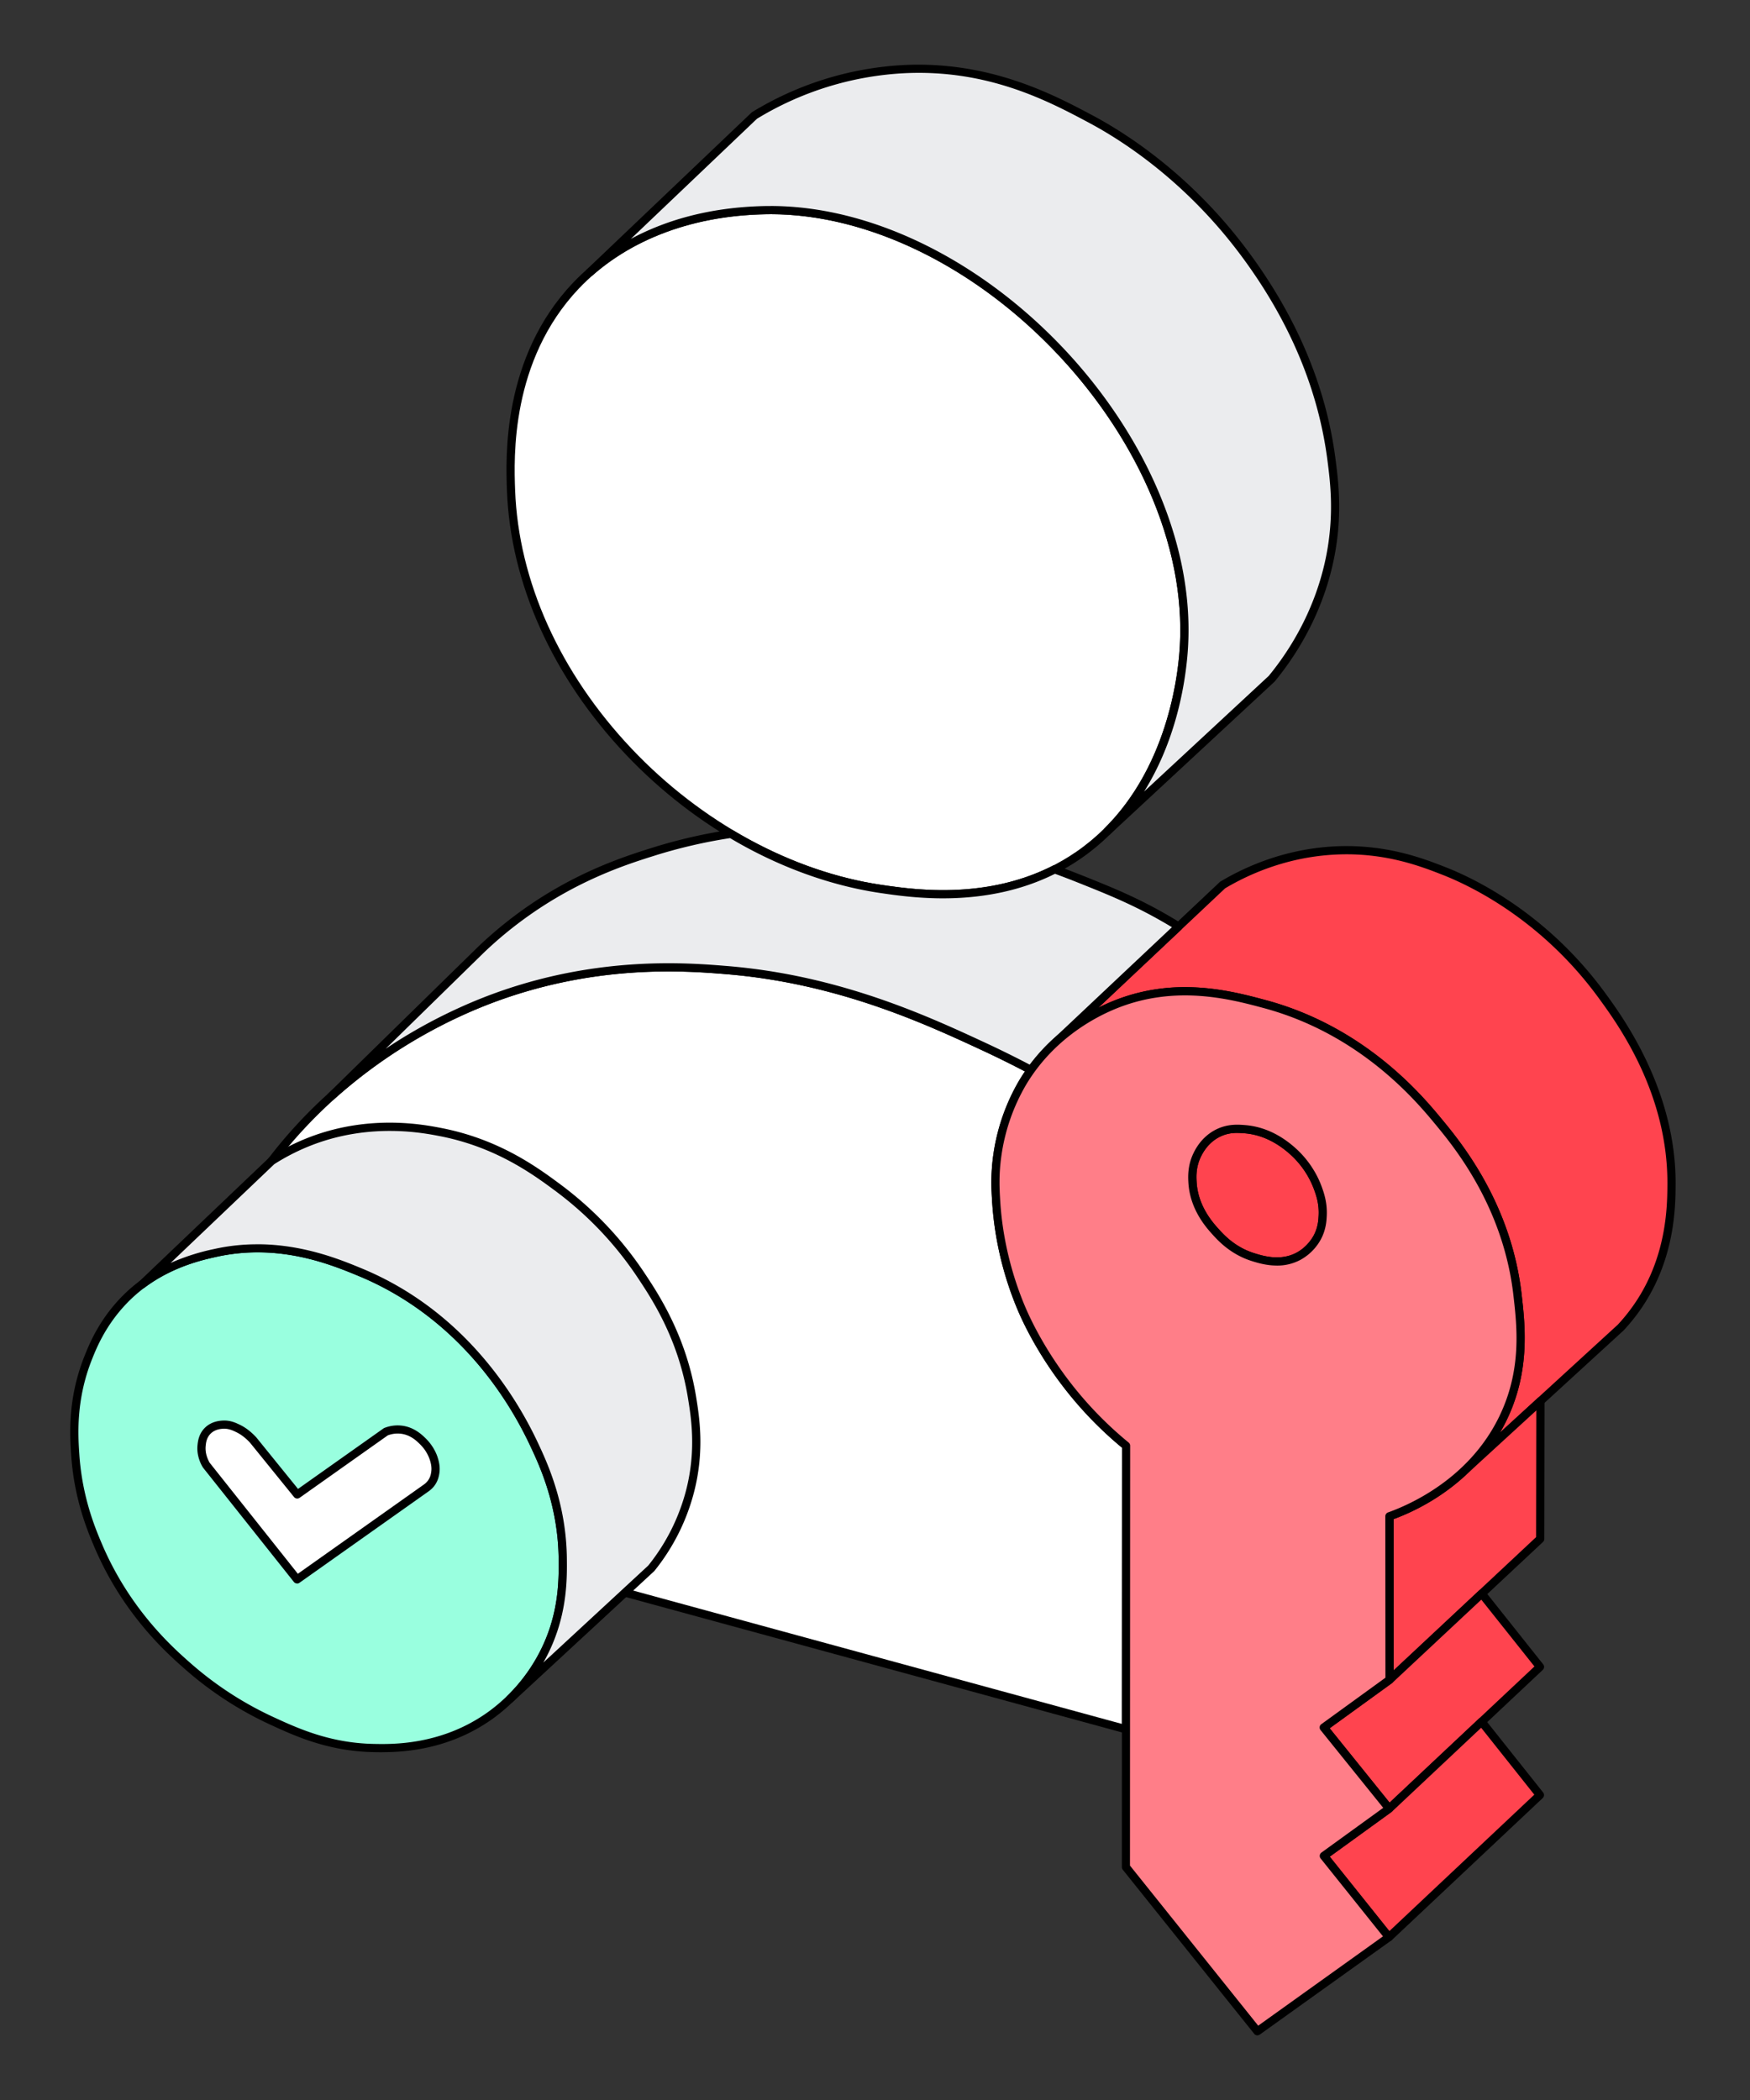 <svg width="80" height="96" fill="none" xmlns="http://www.w3.org/2000/svg"><rect width="100%" height="100%" fill="#333333" stroke="none"/><path d="M76.413 54.146c-.007 1.083-.049 3.281-1.43 5.404a8.322 8.322 0 0 1-.893 1.139l-7.186 6.582a8.29 8.29 0 0 0 1.756-2.335c1.116-2.225.879-4.306.715-5.74-.46-4.036-2.642-6.748-3.612-7.92-.966-1.17-3.533-4.191-7.956-5.378-1.545-.415-4.113-1.103-6.913.062-.454.188-1.5.67-2.548 1.609l7.546-7.11c.951-.567 2.86-1.526 5.404-1.59 2.12-.053 3.681.541 4.733.954.732.287 4.347 1.772 7.204 5.687.836 1.145 3.206 4.391 3.18 8.636Z" fill="#FF444F"/><path d="M66.904 67.459a.188.188 0 0 1-.129-.325 8.106 8.106 0 0 0 1.717-2.283c1.09-2.173.863-4.173.697-5.633-.465-4.068-2.721-6.796-3.571-7.823-.843-1.019-3.407-4.122-7.86-5.316-1.515-.406-4.051-1.087-6.793.054a8.894 8.894 0 0 0-2.494 1.575.188.188 0 0 1-.255-.277l7.546-7.11c.01-.009.02-.017.033-.024 1.693-1.01 3.593-1.569 5.495-1.616 2.203-.054 3.833.584 4.807.967 1.302.51 4.617 2.093 7.286 5.75.803 1.1 3.243 4.443 3.216 8.748-.006.985-.02 3.292-1.461 5.505a8.551 8.551 0 0 1-.912 1.164l-.01.01-6.586 6.032-.6.551a.188.188 0 0 1-.127.05h.001ZM54.177 45.127c1.48 0 2.76.343 3.678.59 4.57 1.226 7.19 4.397 8.052 5.44.869 1.05 3.177 3.84 3.654 8.018.162 1.424.406 3.572-.734 5.845-.08.159-.165.315-.255.468l5.385-4.932c.32-.345.612-.717.867-1.109 1.38-2.12 1.394-4.35 1.4-5.302.027-4.182-2.276-7.336-3.143-8.524-2.612-3.578-5.85-5.124-7.121-5.623-.948-.372-2.534-.995-4.66-.941-1.832.046-3.662.582-5.296 1.553l-5.792 5.458a8.64 8.64 0 0 1 3.964-.941Z" fill="#000"/><path d="m70.42 64.05-.012 6.301-6.883 6.439c0-2.49-.003-4.983-.004-7.475.554-.198 2.028-.776 3.383-2.044l3.516-3.22Z" fill="#FF444F"/><path d="M63.525 76.978a.188.188 0 0 1-.188-.188l-.004-7.475c0-.08.05-.15.125-.176a9.694 9.694 0 0 0 3.319-2.005l3.517-3.222a.185.185 0 0 1 .203-.032c.068.03.111.097.111.171l-.011 6.301a.19.19 0 0 1-.06.137l-6.883 6.439a.19.19 0 0 1-.128.05h-.001Zm.184-7.531.003 6.91 6.509-6.088.01-5.792-3.2 2.932a10.022 10.022 0 0 1-3.322 2.037Z" fill="#000"/><path d="M70.4 76.2c-2.299 2.159-4.596 4.32-6.895 6.48l-2.989-3.708 3.009-2.182 4.212-3.94L70.4 76.2Z" fill="#FF444F"/><path d="M63.505 82.868h-.013a.19.19 0 0 1-.133-.07l-2.99-3.708a.191.191 0 0 1-.04-.143.184.184 0 0 1 .076-.126l3-2.175.248-.232 3.955-3.7a.187.187 0 0 1 .275.02l2.663 3.35a.187.187 0 0 1-.018.253l-4.686 4.404-2.21 2.077a.187.187 0 0 1-.128.051h.001Zm-2.719-3.86 2.738 3.397 2.062-1.939 4.56-4.285-2.43-3.054-3.806 3.56-.257.24a.128.128 0 0 1-.017.015l-2.85 2.065Z" fill="#000"/><path d="m70.395 82.06-6.901 6.495c-.99-1.238-1.983-2.476-2.973-3.715l2.984-2.16 4.226-3.973 2.664 3.353Z" fill="#FF444F"/><path d="M63.494 88.743h-.013a.186.186 0 0 1-.133-.07l-2.974-3.716a.188.188 0 0 1 .037-.27c.992-.716 1.983-1.434 2.975-2.153l4.217-3.964a.187.187 0 0 1 .275.02l2.665 3.352a.188.188 0 0 1-.018.254l-6.902 6.496a.187.187 0 0 1-.128.05l-.001.001Zm-2.704-3.866 2.723 3.403 6.627-6.238-2.43-3.058-4.077 3.833a.153.153 0 0 1-.019.015l-2.825 2.045h.001Z" fill="#000"/><path d="M60.467 55.566c-.011.23-.033.592-.24.989-.05.092-.31.57-.858.869-.813.44-1.675.172-2.08.046-.91-.284-1.447-.862-1.72-1.162-.267-.296-.979-1.084-1.052-2.242-.017-.264-.04-.722.195-1.232.077-.165.36-.755 1.02-1.06.45-.206.856-.18 1.166-.156 1.194.093 2.006.825 2.265 1.064.196.182.772.75 1.097 1.663.093.262.234.674.207 1.221Z" fill="#FF444F"/><path d="M58.372 57.853c-.485 0-.904-.131-1.139-.204-.973-.303-1.533-.919-1.801-1.214-.282-.312-1.024-1.135-1.102-2.357-.015-.245-.048-.755.212-1.322.314-.673.778-.997 1.112-1.151.505-.233.96-.197 1.26-.174.85.066 1.649.441 2.377 1.113.294.274.835.863 1.146 1.738.087.245.248.7.218 1.294-.01.218-.031.624-.263 1.066a2.377 2.377 0 0 1-.934.947 2.251 2.251 0 0 1-1.087.264h.001Zm-1.809-6.064c-.222 0-.479.03-.752.156-.277.127-.663.398-.928.968-.22.48-.192.909-.178 1.14.068 1.092.748 1.844 1.004 2.129.247.272.76.836 1.636 1.108.386.121 1.19.373 1.934-.031.458-.249.7-.638.782-.792.193-.368.21-.708.22-.91.026-.52-.114-.914-.197-1.15a4.068 4.068 0 0 0-1.048-1.588c-.665-.614-1.389-.955-2.152-1.014a4.012 4.012 0 0 0-.32-.016Z" fill="#000"/><path d="M23.362 22.41c-.054-1.46-.222-5.988 2.966-9.35C29.507 9.707 34.022 9.625 35 9.607c9.662-.175 19.967 10.634 19.09 20.38-.076.853-.555 6.179-4.767 9.095-3.443 2.383-7.414 1.796-9.06 1.553-8.52-1.257-16.575-9.414-16.9-18.225Z" fill="#fff"/><path d="M43.127 41.07c-1.205 0-2.224-.15-2.892-.248-4.164-.615-8.404-2.925-11.633-6.337-3.343-3.535-5.271-7.82-5.428-12.068-.055-1.5-.224-6.067 3.018-9.487 2.085-2.199 5.212-3.446 8.804-3.51 4.657-.085 9.791 2.396 13.738 6.634 1.851 1.988 3.34 4.273 4.302 6.605 1.036 2.509 1.453 4.98 1.241 7.345-.17 1.883-.98 6.555-4.849 9.232-2.128 1.474-4.436 1.834-6.301 1.834ZM35.228 9.793c-.075 0-.15 0-.225.002-3.491.064-6.523 1.268-8.539 3.394-3.133 3.305-2.97 7.753-2.916 9.215.153 4.156 2.046 8.355 5.327 11.823 3.17 3.352 7.331 5.621 11.415 6.223 1.658.245 5.543.818 8.925-1.522 3.736-2.587 4.524-7.126 4.688-8.958.207-2.304-.202-4.716-1.214-7.168-.947-2.291-2.41-4.536-4.23-6.492-3.812-4.095-8.74-6.518-13.232-6.518h.001Z" fill="#000"/><path d="M60.82 25.395c-.524 2.715-1.861 4.63-2.686 5.634l-7.513 6.973c3.018-2.991 3.4-7.26 3.47-8.015C54.966 20.24 44.661 9.432 35 9.607c-.915.017-4.927.09-8.044 2.847l7.532-7.174a14.553 14.553 0 0 1 6.834-2.12c3.913-.193 6.767 1.338 8.565 2.297.836.446 4.11 2.266 6.94 6.04.904 1.204 3.42 4.64 4.045 9.554.132 1.04.304 2.49-.053 4.344Z" fill="#EBECEE"/><path d="M50.62 38.19a.185.185 0 0 1-.134-.059.186.186 0 0 1 .004-.263c2.676-2.652 3.279-6.405 3.414-7.895.207-2.307-.201-4.719-1.214-7.17-.947-2.291-2.41-4.536-4.23-6.492-3.876-4.162-8.906-6.598-13.456-6.516-4.018.074-6.526 1.563-7.923 2.8a.187.187 0 0 1-.263-.015.187.187 0 0 1 .008-.262l7.532-7.174c.01-.01.02-.017.032-.024a14.759 14.759 0 0 1 6.922-2.147c3.949-.195 6.886 1.37 8.64 2.305l.023.012c1.516.81 4.44 2.678 7.002 6.093 2.28 3.038 3.654 6.282 4.08 9.644.126.987.316 2.48-.054 4.403-.396 2.053-1.338 4.03-2.725 5.717-.005.007-.01.013-.017.019l-7.513 6.973a.184.184 0 0 1-.127.05ZM35.227 9.417c4.596 0 9.627 2.468 13.51 6.637 1.85 1.988 3.337 4.272 4.3 6.604 1.036 2.508 1.454 4.98 1.242 7.345-.132 1.465-.57 3.924-1.977 6.183l5.697-5.287c1.343-1.637 2.254-3.552 2.638-5.54.358-1.865.174-3.32.05-4.284-.418-3.296-1.767-6.48-4.008-9.466-2.52-3.358-5.391-5.193-6.878-5.987l-.023-.013c-1.832-.976-4.6-2.452-8.445-2.262a14.37 14.37 0 0 0-6.728 2.082l-5.766 5.492c1.486-.8 3.504-1.453 6.158-1.502l.232-.001-.002-.001Z" fill="#000"/><path d="m51.481 66.093-.005 12.96c-14.515-3.96-29.03-7.92-43.545-11.882-.06-2.18.12-6.87 2.927-11.754 3.545-6.166 9.04-8.752 11.311-9.643 4.808-1.886 8.972-1.596 11.02-1.43 5.17.418 9.23 2.308 11.895 3.55.75.35 1.435.695 2.049 1.02a7.929 7.929 0 0 0-.38.575 9.094 9.094 0 0 0-1.157 3.323c-.127.884-.088 1.557-.054 2.128a15.025 15.025 0 0 0 1.149 4.856c.178.423.982 2.28 2.702 4.265a17.043 17.043 0 0 0 2.088 2.032Z" fill="#fff"/><path d="M51.476 79.24a.184.184 0 0 1-.05-.006L7.88 67.353a.186.186 0 0 1-.138-.176c-.08-2.925.366-7.355 2.953-11.853 3.389-5.896 8.6-8.623 11.405-9.724 4.949-1.942 9.262-1.592 11.103-1.442 5.203.42 9.268 2.313 11.959 3.566a45.57 45.57 0 0 1 2.058 1.024.188.188 0 0 1 .064.275c-.137.19-.26.374-.37.563a8.89 8.89 0 0 0-1.133 3.254c-.126.877-.085 1.55-.052 2.09.1 1.612.493 3.27 1.134 4.794.28.663 1.099 2.4 2.671 4.216.627.724 1.322 1.4 2.066 2.008.044.036.069.09.069.146l-.006 12.96a.187.187 0 0 1-.188.188v-.002ZM8.115 67.028l43.173 11.78.006-12.626a17.186 17.186 0 0 1-2.043-1.998c-1.608-1.855-2.447-3.635-2.733-4.314a15.272 15.272 0 0 1-1.162-4.917c-.034-.558-.076-1.252.055-2.167a9.279 9.279 0 0 1 1.181-3.392 7.45 7.45 0 0 1 .265-.413 45.232 45.232 0 0 0-1.852-.917c-2.666-1.24-6.695-3.117-11.83-3.532-1.817-.147-6.07-.492-10.937 1.418-2.76 1.082-7.885 3.765-11.217 9.562-2.502 4.351-2.967 8.64-2.906 11.517Z" fill="#000"/><path d="m53.88 42.355-5.534 5.214a8.365 8.365 0 0 0-1.213 1.345 45.347 45.347 0 0 0-2.05-1.02c-2.665-1.241-6.724-3.132-11.894-3.55-2.048-.165-6.212-.455-11.02 1.43a23.297 23.297 0 0 0-7.03 4.347l6.846-6.703c.44-.421 1.08-.99 1.907-1.59 2.414-1.751 4.649-2.474 5.96-2.887a23.528 23.528 0 0 1 3.562-.823c2.142 1.284 4.478 2.168 6.848 2.518 1.472.218 4.804.708 7.954-.896.367.134.78.292 1.23.472 1.29.516 2.415.971 3.744 1.731.205.117.437.254.69.412Z" fill="#EBECEE"/><path d="M15.14 50.309c-.05 0-.1-.02-.138-.06a.187.187 0 0 1 .006-.262c2.282-2.235 4.563-4.47 6.845-6.703a18.661 18.661 0 0 1 1.928-1.608c2.487-1.805 4.782-2.526 6.014-2.915a23.806 23.806 0 0 1 3.59-.829.187.187 0 0 1 .124.025c2.162 1.295 4.506 2.157 6.78 2.493 1.418.21 4.741.701 7.841-.877a.188.188 0 0 1 .15-.01c.393.145.809.305 1.234.474 1.235.494 2.4.96 3.768 1.743.232.132.465.272.696.415a.187.187 0 0 1 .029.296l-2.802 2.64-2.732 2.574c-.45.402-.849.845-1.19 1.318a.189.189 0 0 1-.24.056c-.678-.358-1.364-.7-2.04-1.016-2.667-1.241-6.696-3.118-11.831-3.532-1.817-.148-6.07-.492-10.937 1.417a23.137 23.137 0 0 0-6.973 4.311.184.184 0 0 1-.125.049h.002Zm15.42-6.275c1.117 0 2.021.073 2.644.124 5.203.42 9.268 2.314 11.959 3.566.635.297 1.278.615 1.915.949a8.563 8.563 0 0 1 1.143-1.244l2.728-2.57 2.625-2.472c-.159-.097-.319-.19-.477-.28-1.345-.77-2.5-1.232-3.72-1.72a43.64 43.64 0 0 0-1.148-.442c-3.185 1.588-6.55 1.09-7.994.877-2.301-.34-4.672-1.207-6.86-2.508a23.434 23.434 0 0 0-3.466.806c-1.213.382-3.469 1.092-5.907 2.86-.663.48-1.298 1.009-1.888 1.574l-4.485 4.39A23.572 23.572 0 0 1 22.1 45.6c3.276-1.284 6.274-1.566 8.46-1.566Z" fill="#000"/><path d="M69.373 59.196c-.46-4.036-2.642-6.748-3.61-7.92-.967-1.169-3.534-4.19-7.957-5.378-1.546-.414-4.113-1.103-6.913.062-.697.29-2.787 1.269-4.141 3.53a9.094 9.094 0 0 0-1.157 3.322c-.127.884-.088 1.557-.053 2.128a15 15 0 0 0 1.149 4.856c.178.423.982 2.28 2.702 4.265a17.05 17.05 0 0 0 2.088 2.031l-.008 19.258 6.012 7.507c2.003-1.434 4.007-2.867 6.01-4.302l-2.973-3.715 2.984-2.162-2.99-3.708 3.01-2.182-.005-7.474c.819-.294 3.654-1.42 5.14-4.38 1.116-2.224.879-4.305.714-5.74l-.002.002Zm-8.907-3.63c-.011.231-.033.592-.242.99-.049.091-.309.57-.857.868-.812.441-1.674.173-2.08.046-.91-.283-1.447-.862-1.72-1.162-.267-.296-.98-1.084-1.052-2.242-.017-.263-.04-.721.195-1.232.076-.165.36-.755 1.02-1.059.45-.207.856-.18 1.165-.157 1.194.093 2.007.825 2.265 1.064.196.182.772.751 1.097 1.663.093.263.235.674.208 1.221h.001Z" fill="#FF7E88"/><path d="M57.483 93.046a.187.187 0 0 1-.147-.07l-6.012-7.507a.19.19 0 0 1-.04-.118l.008-19.17a17.319 17.319 0 0 1-2.043-1.996c-1.61-1.858-2.448-3.637-2.733-4.315a15.26 15.26 0 0 1-1.162-4.918c-.035-.555-.077-1.245.054-2.166a9.27 9.27 0 0 1 1.181-3.393c1.283-2.14 3.201-3.178 4.23-3.606 2.86-1.19 5.473-.49 7.035-.07 4.571 1.226 7.192 4.397 8.053 5.439.868 1.052 3.177 3.845 3.653 8.019.162 1.422.407 3.57-.734 5.845-1.34 2.67-3.73 3.91-5.118 4.426l.004 7.343c0 .06-.029.117-.078.152l-2.849 2.065 2.865 3.555a.187.187 0 0 1-.036.27l-2.824 2.045 2.85 3.561a.185.185 0 0 1-.038.27l-6.01 4.301a.188.188 0 0 1-.108.035l-.001.002Zm-5.825-7.76 5.86 7.316 5.704-4.083-2.85-3.56a.188.188 0 0 1 .037-.27l2.824-2.045-2.865-3.555a.191.191 0 0 1-.04-.143.184.184 0 0 1 .075-.126l2.931-2.125-.005-7.38c0-.079.05-.15.125-.176 1.057-.378 3.662-1.552 5.035-4.287 1.09-2.175.863-4.174.696-5.634-.464-4.063-2.72-6.795-3.57-7.823-.843-1.019-3.405-4.12-7.86-5.316-1.515-.406-4.052-1.086-6.794.054-.987.41-2.826 1.405-4.052 3.452a8.874 8.874 0 0 0-1.131 3.253c-.127.884-.085 1.553-.052 2.09.1 1.612.492 3.27 1.133 4.795.28.661 1.097 2.397 2.672 4.214.628.725 1.322 1.4 2.065 2.009.043.035.068.089.068.145l-.008 19.193.002.002Zm6.712-27.432c-.484 0-.904-.13-1.139-.204-.977-.304-1.555-.943-1.802-1.216-.28-.31-1.025-1.132-1.102-2.355-.014-.246-.047-.76.213-1.322.244-.532.63-.93 1.111-1.152.504-.231.958-.197 1.26-.173.85.066 1.65.44 2.377 1.113.294.273.834.86 1.145 1.738.087.244.248.698.219 1.294-.01.218-.031.625-.263 1.067a2.342 2.342 0 0 1-.934.946 2.245 2.245 0 0 1-1.086.265l.001-.001Zm-1.809-6.064c-.223 0-.48.03-.752.156-.4.184-.721.519-.928.968-.22.478-.193.91-.178 1.142.068 1.092.748 1.844 1.005 2.128.245.27.756.835 1.635 1.109.386.12 1.191.371 1.934-.032.475-.258.718-.671.782-.791.194-.369.21-.708.22-.911.026-.522-.114-.915-.197-1.15a4.058 4.058 0 0 0-1.047-1.587c-.663-.613-1.386-.955-2.152-1.014-.096-.008-.203-.016-.32-.016l-.002-.002Z" fill="#000"/><path d="M3.442 66.52c-.064-.945-.157-2.564.583-4.432.225-.567.651-1.602 1.606-2.607 1.49-1.568 3.313-2.004 4.182-2.2 2.897-.654 5.321.325 6.653.876 5.175 2.138 7.402 6.703 7.946 7.863.471 1.005 1.294 2.806 1.315 5.256.008 1.04.002 2.71-.98 4.505a7.958 7.958 0 0 1-2.316 2.628c-2.136 1.538-4.415 1.522-5.36 1.502-2.057-.043-3.545-.732-4.755-1.293A15.913 15.913 0 0 1 8.5 76.094c-.826-.732-2.748-2.475-4.005-5.422-.33-.776-.92-2.193-1.053-4.151Z" fill="#99FFDF"/><path d="M17.466 80.102c-.154 0-.288-.002-.399-.005-2.097-.044-3.612-.746-4.83-1.311a16.085 16.085 0 0 1-3.862-2.554c-.754-.668-2.754-2.443-4.052-5.49-.302-.708-.93-2.18-1.068-4.21-.061-.899-.174-2.57.597-4.514.207-.522.637-1.608 1.644-2.668 1.56-1.64 3.464-2.07 4.277-2.254 2.989-.675 5.446.34 6.766.886 3.449 1.424 6.306 4.25 8.044 7.956.425.907 1.31 2.793 1.332 5.334.008.951.023 2.723-1.003 4.596a8.157 8.157 0 0 1-2.37 2.69c-1.951 1.404-3.998 1.542-5.074 1.542l-.002.002ZM3.628 66.507c.134 1.966.745 3.4 1.039 4.09 1.266 2.968 3.22 4.703 3.956 5.356a15.687 15.687 0 0 0 3.771 2.493c1.186.55 2.663 1.234 4.68 1.276.853.018 3.118.066 5.247-1.466a7.799 7.799 0 0 0 2.26-2.566c.98-1.788.966-3.431.957-4.413-.02-2.46-.882-4.295-1.297-5.178-1.698-3.622-4.486-6.38-7.848-7.77-1.281-.529-3.666-1.515-6.54-.865-.78.175-2.605.587-4.086 2.146-.957 1.007-1.37 2.047-1.568 2.547-.74 1.867-.63 3.482-.571 4.35Z" fill="#000"/><path d="M31.545 68.168a9.398 9.398 0 0 1-1.773 3.524l-6.457 5.975a8.043 8.043 0 0 0 1.431-1.887c.983-1.795.988-3.465.98-4.504-.02-2.45-.843-4.252-1.314-5.257-.543-1.16-2.771-5.725-7.946-7.862-1.332-.55-3.756-1.53-6.653-.876-.706.157-2.037.475-3.312 1.427l5.918-5.64a9.852 9.852 0 0 1 1.878-.939c2.625-.978 4.954-.553 5.86-.375 2.56.5 4.25 1.725 5.381 2.565a16.034 16.034 0 0 1 3.756 3.962c.691 1.037 1.894 2.88 2.335 5.569.162.992.39 2.478-.085 4.316l.001.002Z" fill="#EBECEE"/><path d="M23.316 77.854a.187.187 0 0 1-.132-.321 7.789 7.789 0 0 0 1.398-1.843c.979-1.788.965-3.431.956-4.412-.02-2.458-.88-4.295-1.296-5.178-.983-2.097-3.309-5.894-7.848-7.768-1.28-.53-3.662-1.517-6.539-.867-.587.13-1.96.439-3.241 1.394a.187.187 0 0 1-.241-.286c1.972-1.882 3.946-3.762 5.918-5.64a.167.167 0 0 1 .028-.023 10.15 10.15 0 0 1 1.913-.956c2.728-1.017 5.162-.54 5.962-.384 2.657.52 4.41 1.82 5.457 2.598a16.27 16.27 0 0 1 3.8 4.009c.619.928 1.908 2.862 2.365 5.643.152.928.406 2.48-.089 4.393a9.519 9.519 0 0 1-1.808 3.596l-.018.02-6.458 5.975a.184.184 0 0 1-.128.05ZM11.758 56.88c2.11 0 3.837.715 4.78 1.105 4.655 1.924 7.038 5.81 8.045 7.956.426.907 1.312 2.795 1.331 5.335.009.951.024 2.721-1.003 4.596-.024.045-.048.09-.074.133l4.798-4.438a9.153 9.153 0 0 0 1.73-3.444c.473-1.838.227-3.341.08-4.24-.444-2.7-1.656-4.518-2.306-5.495a15.88 15.88 0 0 0-3.71-3.915c-1.022-.76-2.732-2.028-5.305-2.532-.774-.151-3.13-.612-5.759.367a9.703 9.703 0 0 0-1.826.911l-4.74 4.517a9.76 9.76 0 0 1 1.976-.635 8.977 8.977 0 0 1 1.986-.219l-.003-.002Z" fill="#000"/><path d="m13.588 68.317 4.05-2.868c.135-.053.378-.127.677-.098.528.05.864.386 1.025.546.346.343.465.707.49.79.043.138.117.386.06.688a.959.959 0 0 1-.396.636L13.578 72.2l-4.153-5.228a1.516 1.516 0 0 1-.114-.236 1.418 1.418 0 0 1-.098-.65c.015-.15.044-.435.268-.667.259-.27.603-.287.71-.292.298-.015.522.093.697.177.249.12.426.278.509.352.077.07.138.133.18.18l2.01 2.482v-.001Z" fill="#fff"/><path d="M13.58 72.388a.188.188 0 0 1-.147-.072L9.28 67.09a1.645 1.645 0 0 1-.143-.286c-.035-.094-.144-.379-.108-.736.016-.162.05-.5.319-.779.206-.214.487-.331.835-.349.348-.018.603.106.789.196.277.134.477.314.552.382.068.061.134.127.195.194l.006.008 1.899 2.345L17.53 65.3a.213.213 0 0 1 .04-.022c.25-.098.508-.134.764-.109.595.057.976.437 1.14.6.35.348.492.721.536.865.043.139.133.427.064.78-.015.077-.05.258-.177.452-.078.118-.178.219-.295.303l-5.914 4.188a.185.185 0 0 1-.108.035v-.004Zm-3.998-5.523 4.034 5.079 5.77-4.086a.778.778 0 0 0 .198-.205c.087-.13.11-.25.121-.314.051-.262-.017-.48-.054-.598a1.784 1.784 0 0 0-.443-.71c-.157-.157-.45-.448-.91-.492a1.276 1.276 0 0 0-.571.078l-4.03 2.853a.188.188 0 0 1-.255-.034l-2.007-2.478a2.415 2.415 0 0 0-.162-.162c-.07-.063-.236-.212-.465-.323-.166-.08-.354-.172-.607-.159-.093.005-.376.02-.583.235-.18.187-.203.417-.216.555-.026.27.055.484.086.565.027.068.059.134.095.197Z" fill="#000"/></svg>